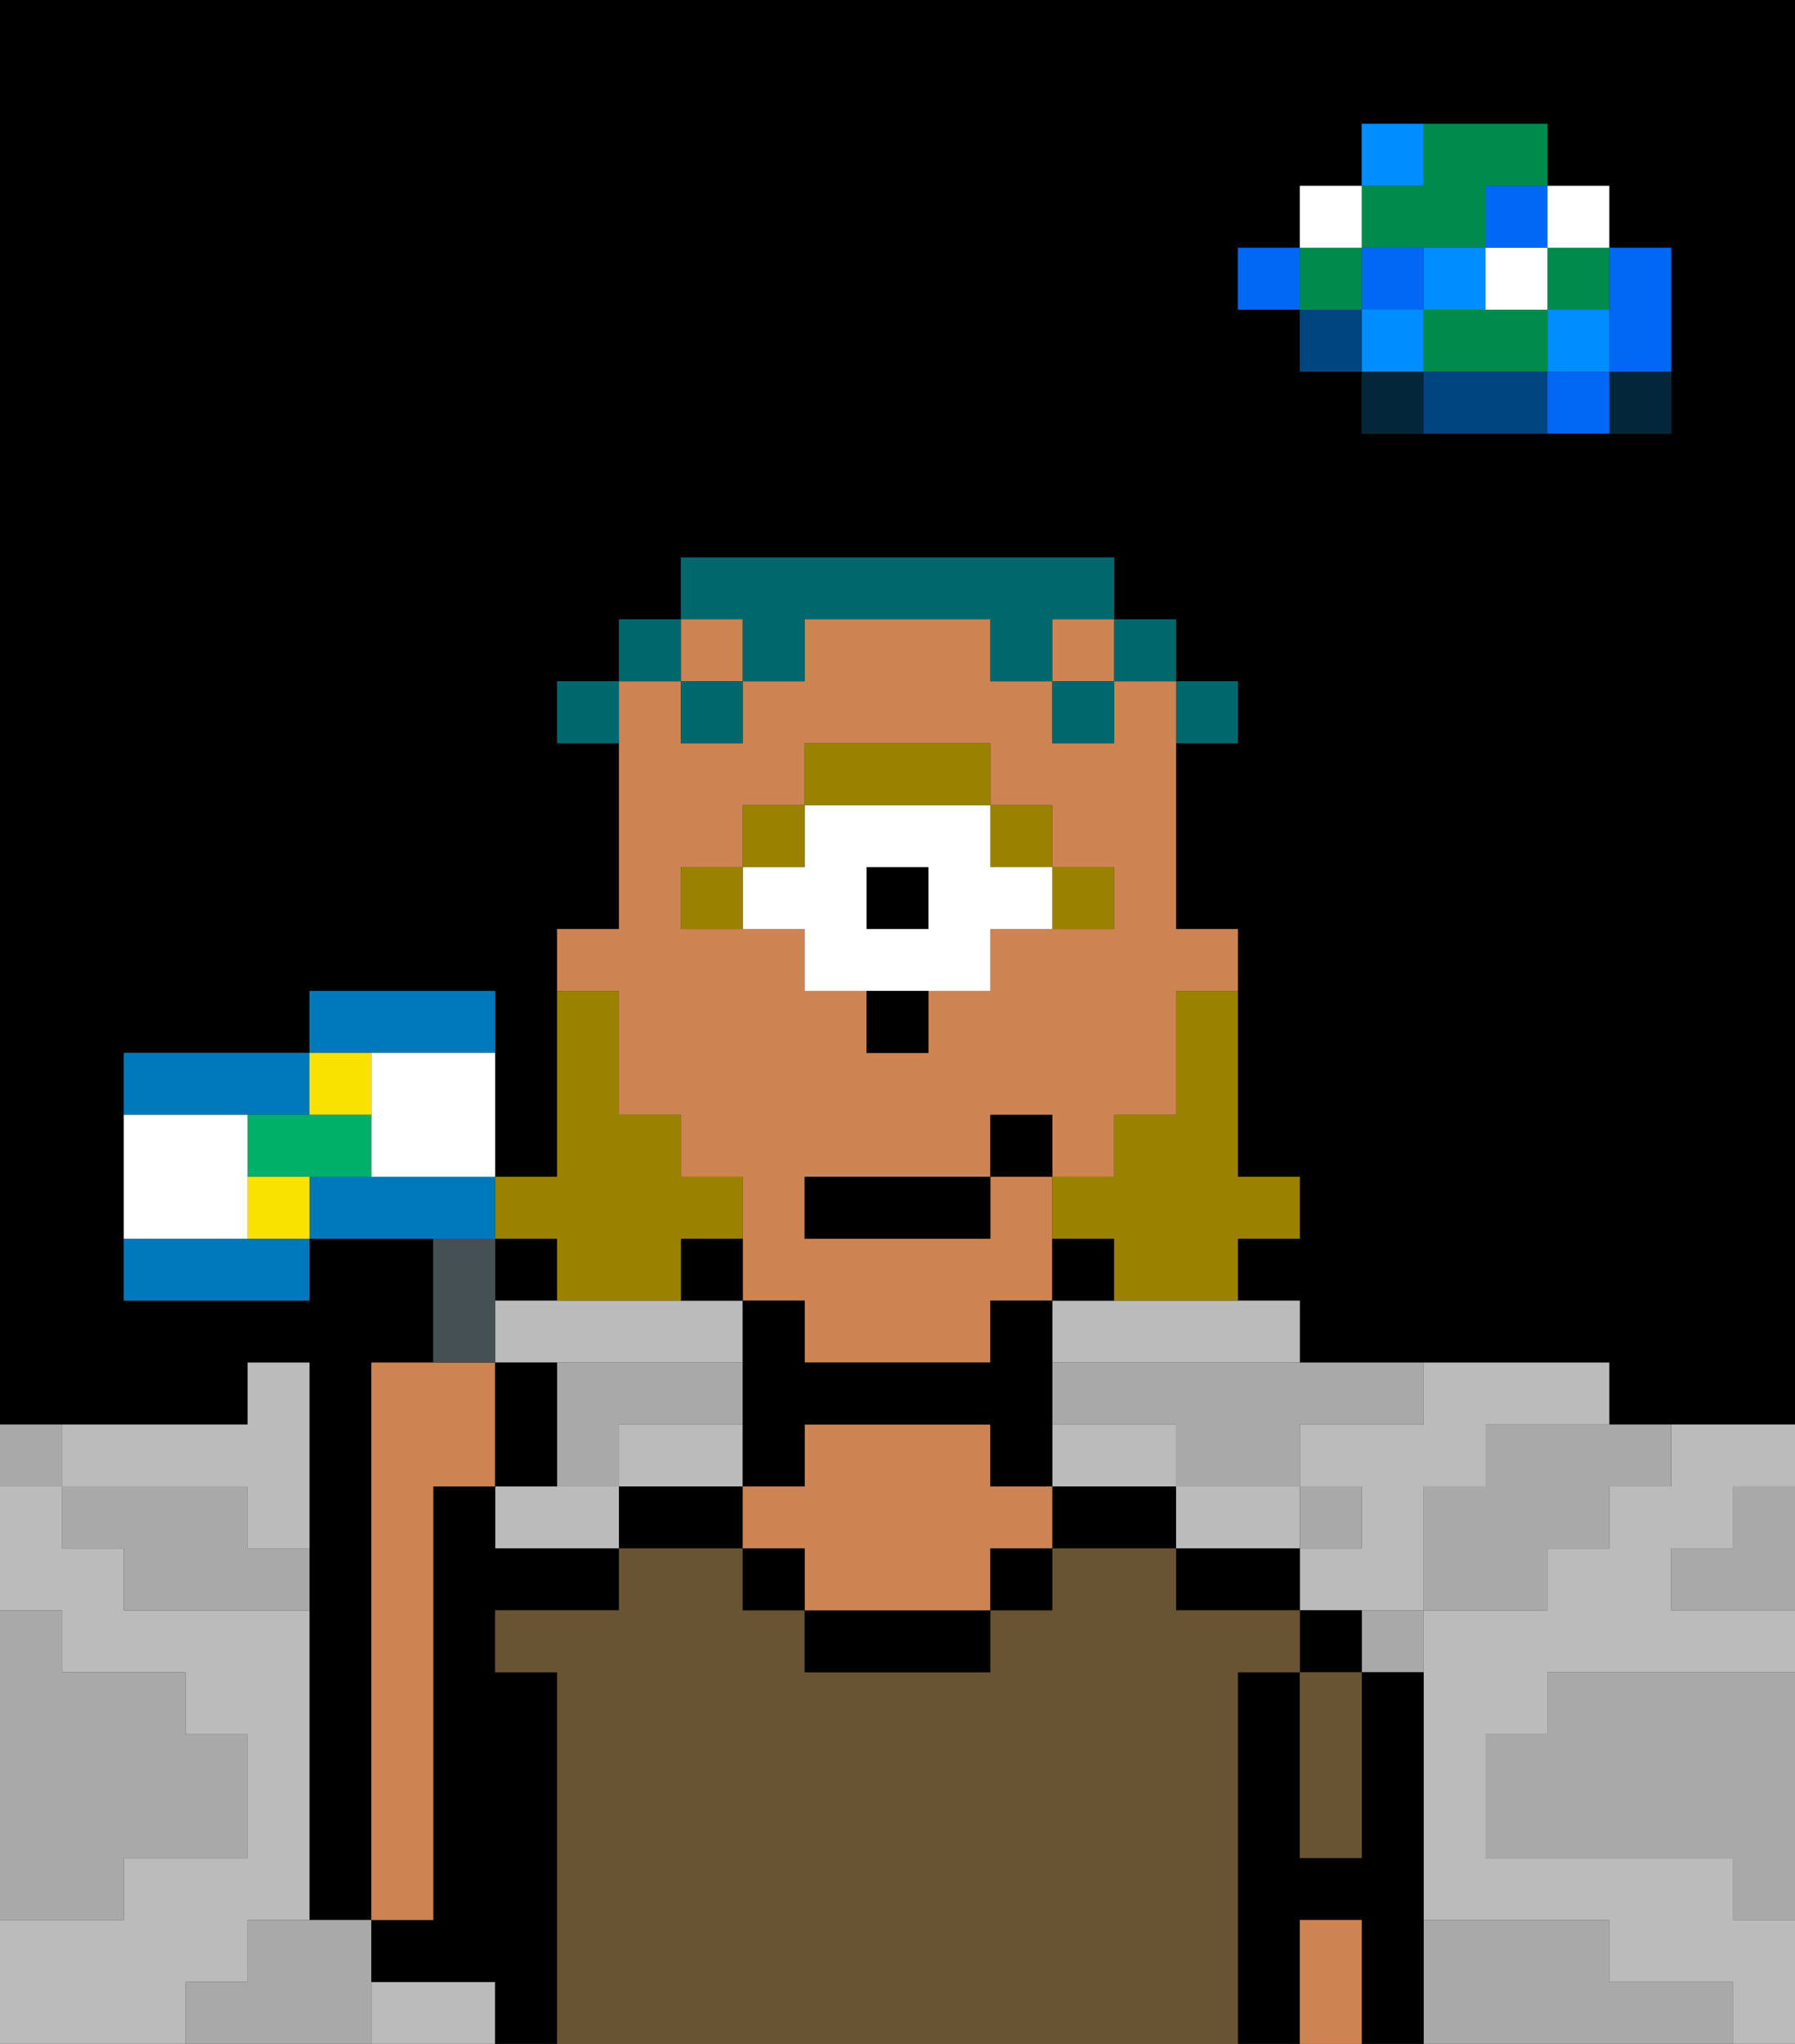 <svg xmlns="http://www.w3.org/2000/svg" viewBox="0 0 29 33"><rect x="0" y="0" width="29" height="33" fill="#333333" stroke="none"/><defs><style>polygon,rect,path{shape-rendering:crispedges;}polygon,rect,path{shape-rendering:crispedges;}.lb92-1{fill:#a9a9a9;}.lb92-2{fill:#000000;}.lb92-3{fill:#bbbbbb;}.lb92-4{fill:#04263a;}.lb92-5{fill:#0068f5;}.lb92-6{fill:#008dff;}.lb92-7{fill:#008b4c;}.lb92-8{fill:#ffffff;}.lb92-9{fill:#004480;}.lb92-10{fill:#685432;}.lb92-11{fill:#ce8452;}.lb92-12{fill:#9b8100;}.lb92-13{fill:#9b8100;}.lb92-14{fill:#00686d;}.lb92-15{fill:#455054;}.lb92-16{fill:#0079bc;}.lb92-17{fill:#f9e100;}.lb92-18{fill:#00af68;}</style></defs><path class="lb92-1" d="M28,25H27v1h2V24H28Z"/><rect class="lb92-2" x="8" y="20" width="1" height="1"/><path class="lb92-2" d="M0,0V23H4V22H5v9H6V22H7V20H5v1H2V17H5V16H8v3H9V15h1V12H9V11h1V10h1V9h7v1h1v1h1v1H19v3h1v4h1v1H20v1h1v1h5v1h3V0H0ZM27,5V7H22V6H21V5H20V4h1V3h1V2h3V3h1V4h1Z"/><path class="lb92-1" d="M27,32H26V31H23v2h5V32Z"/><path class="lb92-1" d="M25,27v1H24v2h4v1h1V27H25Z"/><path class="lb92-3" d="M27,24H26v1H25v1H23v5h3v1h2v1h1V31H28V30H24V28h1V27h4V26H27V25h1V24h1V23H27Z"/><path class="lb92-3" d="M10,22h2V21H8v1h2Z"/><path class="lb92-3" d="M18,24h1V23H17v1Z"/><path class="lb92-3" d="M17,21v1h4V21H17Z"/><path class="lb92-3" d="M2,24H4v1H5V22H4v1H1v1Z"/><path class="lb92-3" d="M4,32V31H5V26H2V25H1V24H0v2H1v1H3v1H4v2H2v1H0v2H3V32Z"/><path class="lb92-3" d="M22,23H21v1h1v1H21v1h2V24h1V23h2V22H23v1Z"/><path class="lb92-3" d="M7,32H6v1H8V32Z"/><path class="lb92-3" d="M9,24H8v1h2V24Z"/><path class="lb92-3" d="M21,25V24H19v1h2Z"/><path class="lb92-3" d="M11,23H10v1h2V23Z"/><path class="lb92-4" d="M26,7h1V6H26Z"/><path class="lb92-5" d="M26,5V6h1V4H26Z"/><path class="lb92-5" d="M25,6V7h1V6Z"/><rect class="lb92-6" x="25" y="5" width="1" height="1"/><rect class="lb92-7" x="25" y="4" width="1" height="1"/><rect class="lb92-8" x="25" y="3" width="1" height="1"/><path class="lb92-1" d="M24,24H23v2h2V25h1V24h1V23H24Z"/><path class="lb92-7" d="M24,5H23V6h2V5Z"/><rect class="lb92-8" x="24" y="4" width="1" height="1"/><rect class="lb92-5" x="24" y="3" width="1" height="1"/><path class="lb92-9" d="M24,6H23V7h2V6Z"/><rect class="lb92-6" x="23" y="4" width="1" height="1"/><path class="lb92-1" d="M22,27h1V26H22Z"/><path class="lb92-4" d="M22,6V7h1V6Z"/><rect class="lb92-6" x="22" y="5" width="1" height="1"/><rect class="lb92-5" x="22" y="4" width="1" height="1"/><path class="lb92-7" d="M23,4h1V3h1V2H23V3H22V4Z"/><path class="lb92-6" d="M23,2H22V3h1Z"/><rect class="lb92-1" x="21" y="24" width="1" height="1"/><rect class="lb92-9" x="21" y="5" width="1" height="1"/><rect class="lb92-7" x="21" y="4" width="1" height="1"/><rect class="lb92-8" x="21" y="3" width="1" height="1"/><rect class="lb92-5" x="20" y="4" width="1" height="1"/><path class="lb92-1" d="M17,22v1h2v1h2V23h2V22H17Z"/><path class="lb92-1" d="M11,23h1V22H9v2h1V23Z"/><path class="lb92-1" d="M6,31H4v1H3v1H6V31Z"/><path class="lb92-1" d="M2,30H4V28H3V27H1V26H0v5H2Z"/><path class="lb92-1" d="M4,24H1v1H2v1H5V25H4Z"/><path class="lb92-1" d="M1,23H0v1H1Z"/><path class="lb92-2" d="M21,26v1h1V26Z"/><path class="lb92-2" d="M23,27H22v3H21V27H20v6h1V31h1v2h1V27Z"/><path class="lb92-2" d="M20,25H19v1h2V25Z"/><path class="lb92-2" d="M18,24H17v1h2V24Z"/><path class="lb92-2" d="M11,24H10v1h2V24Z"/><path class="lb92-2" d="M9,27H8V26h2V25H8V24H7v7H6v1H8v1H9V27Z"/><path class="lb92-10" d="M20,27h1V26H19V25H17v1H16v1H13V26H12V25H10v1H8v1H9v6H20V27Z"/><path class="lb92-2" d="M13,26v1h3V26H13Z"/><path class="lb92-11" d="M16,24V23H13v1H12v1h1v1h3V25h1V24Z"/><path class="lb92-10" d="M21,28v2h1V27H21Z"/><path class="lb92-11" d="M21,31v2h1V31Z"/><rect class="lb92-2" x="12" y="25" width="1" height="1"/><rect class="lb92-2" x="16" y="25" width="1" height="1"/><path class="lb92-11" d="M10,17v1h1v1h1v2h1v1h3V21h1V19H16v1H13V19h3V18h1v1h1V18h1V16h1V15H19V11H18v1H17V11H16V10H13v1H12v1H11V11H10v4H9v1h1Zm1-3h1V13h1V12h3v1h1v1h1v1H16v1H15v1H14V16H13V15H11Z"/><path class="lb92-2" d="M18,20H17v1h1Z"/><path class="lb92-2" d="M12,23v1h1V23h3v1h1V21H16v1H13V21H12v2Z"/><path class="lb92-2" d="M12,20H11v1h1Z"/><path class="lb92-12" d="M19,17v1H18v1H17v1h1v1h2V20h1V19H20V16H19Z"/><path class="lb92-12" d="M9,20v1h2V20h1V19H11V18H10V16H9v3H8v1Z"/><path class="lb92-13" d="M18,15V14H17v1Z"/><rect class="lb92-13" x="16" y="13" width="1" height="1"/><rect class="lb92-2" x="14" y="14" width="1" height="1"/><path class="lb92-8" d="M13,15v1h3V15h1V14H16V13H13v1H12v1Zm1-1h1v1H14Z"/><path class="lb92-13" d="M16,12H13v1h3Z"/><rect class="lb92-13" x="12" y="13" width="1" height="1"/><rect class="lb92-13" x="11" y="14" width="1" height="1"/><path class="lb92-2" d="M14,17h1V16H14Z"/><rect class="lb92-11" x="17" y="10" width="1" height="1"/><rect class="lb92-11" x="11" y="10" width="1" height="1"/><rect class="lb92-2" x="13" y="19" width="3" height="1"/><rect class="lb92-2" x="16" y="18" width="1" height="1"/><path class="lb92-14" d="M20,12V11H19v1Z"/><rect class="lb92-14" x="18" y="10" width="1" height="1"/><path class="lb92-14" d="M12,11h1V10h3v1h1V10h1V9H11v1h1Z"/><rect class="lb92-14" x="17" y="11" width="1" height="1"/><rect class="lb92-14" x="11" y="11" width="1" height="1"/><rect class="lb92-14" x="10" y="10" width="1" height="1"/><path class="lb92-14" d="M9,11v1h1V11Z"/><path class="lb92-11" d="M7,24H8V22H6v9H7Z"/><path class="lb92-15" d="M8,21V20H7v2H8Z"/><path class="lb92-2" d="M9,22H8v2H9Z"/><path class="lb92-16" d="M5,18V17H2v1H5Z"/><path class="lb92-16" d="M7,17H8V16H5v1H7Z"/><path class="lb92-16" d="M2,20v1H5V20H2Z"/><path class="lb92-16" d="M8,19H5v1H8Z"/><path class="lb92-8" d="M4,19V18H2v2H4Z"/><path class="lb92-8" d="M6,17v2H8V17H6Z"/><path class="lb92-17" d="M6,18V17H5v1Z"/><path class="lb92-17" d="M4,19v1H5V19Z"/><path class="lb92-18" d="M5,18H4v1H6V18Z"/></svg>